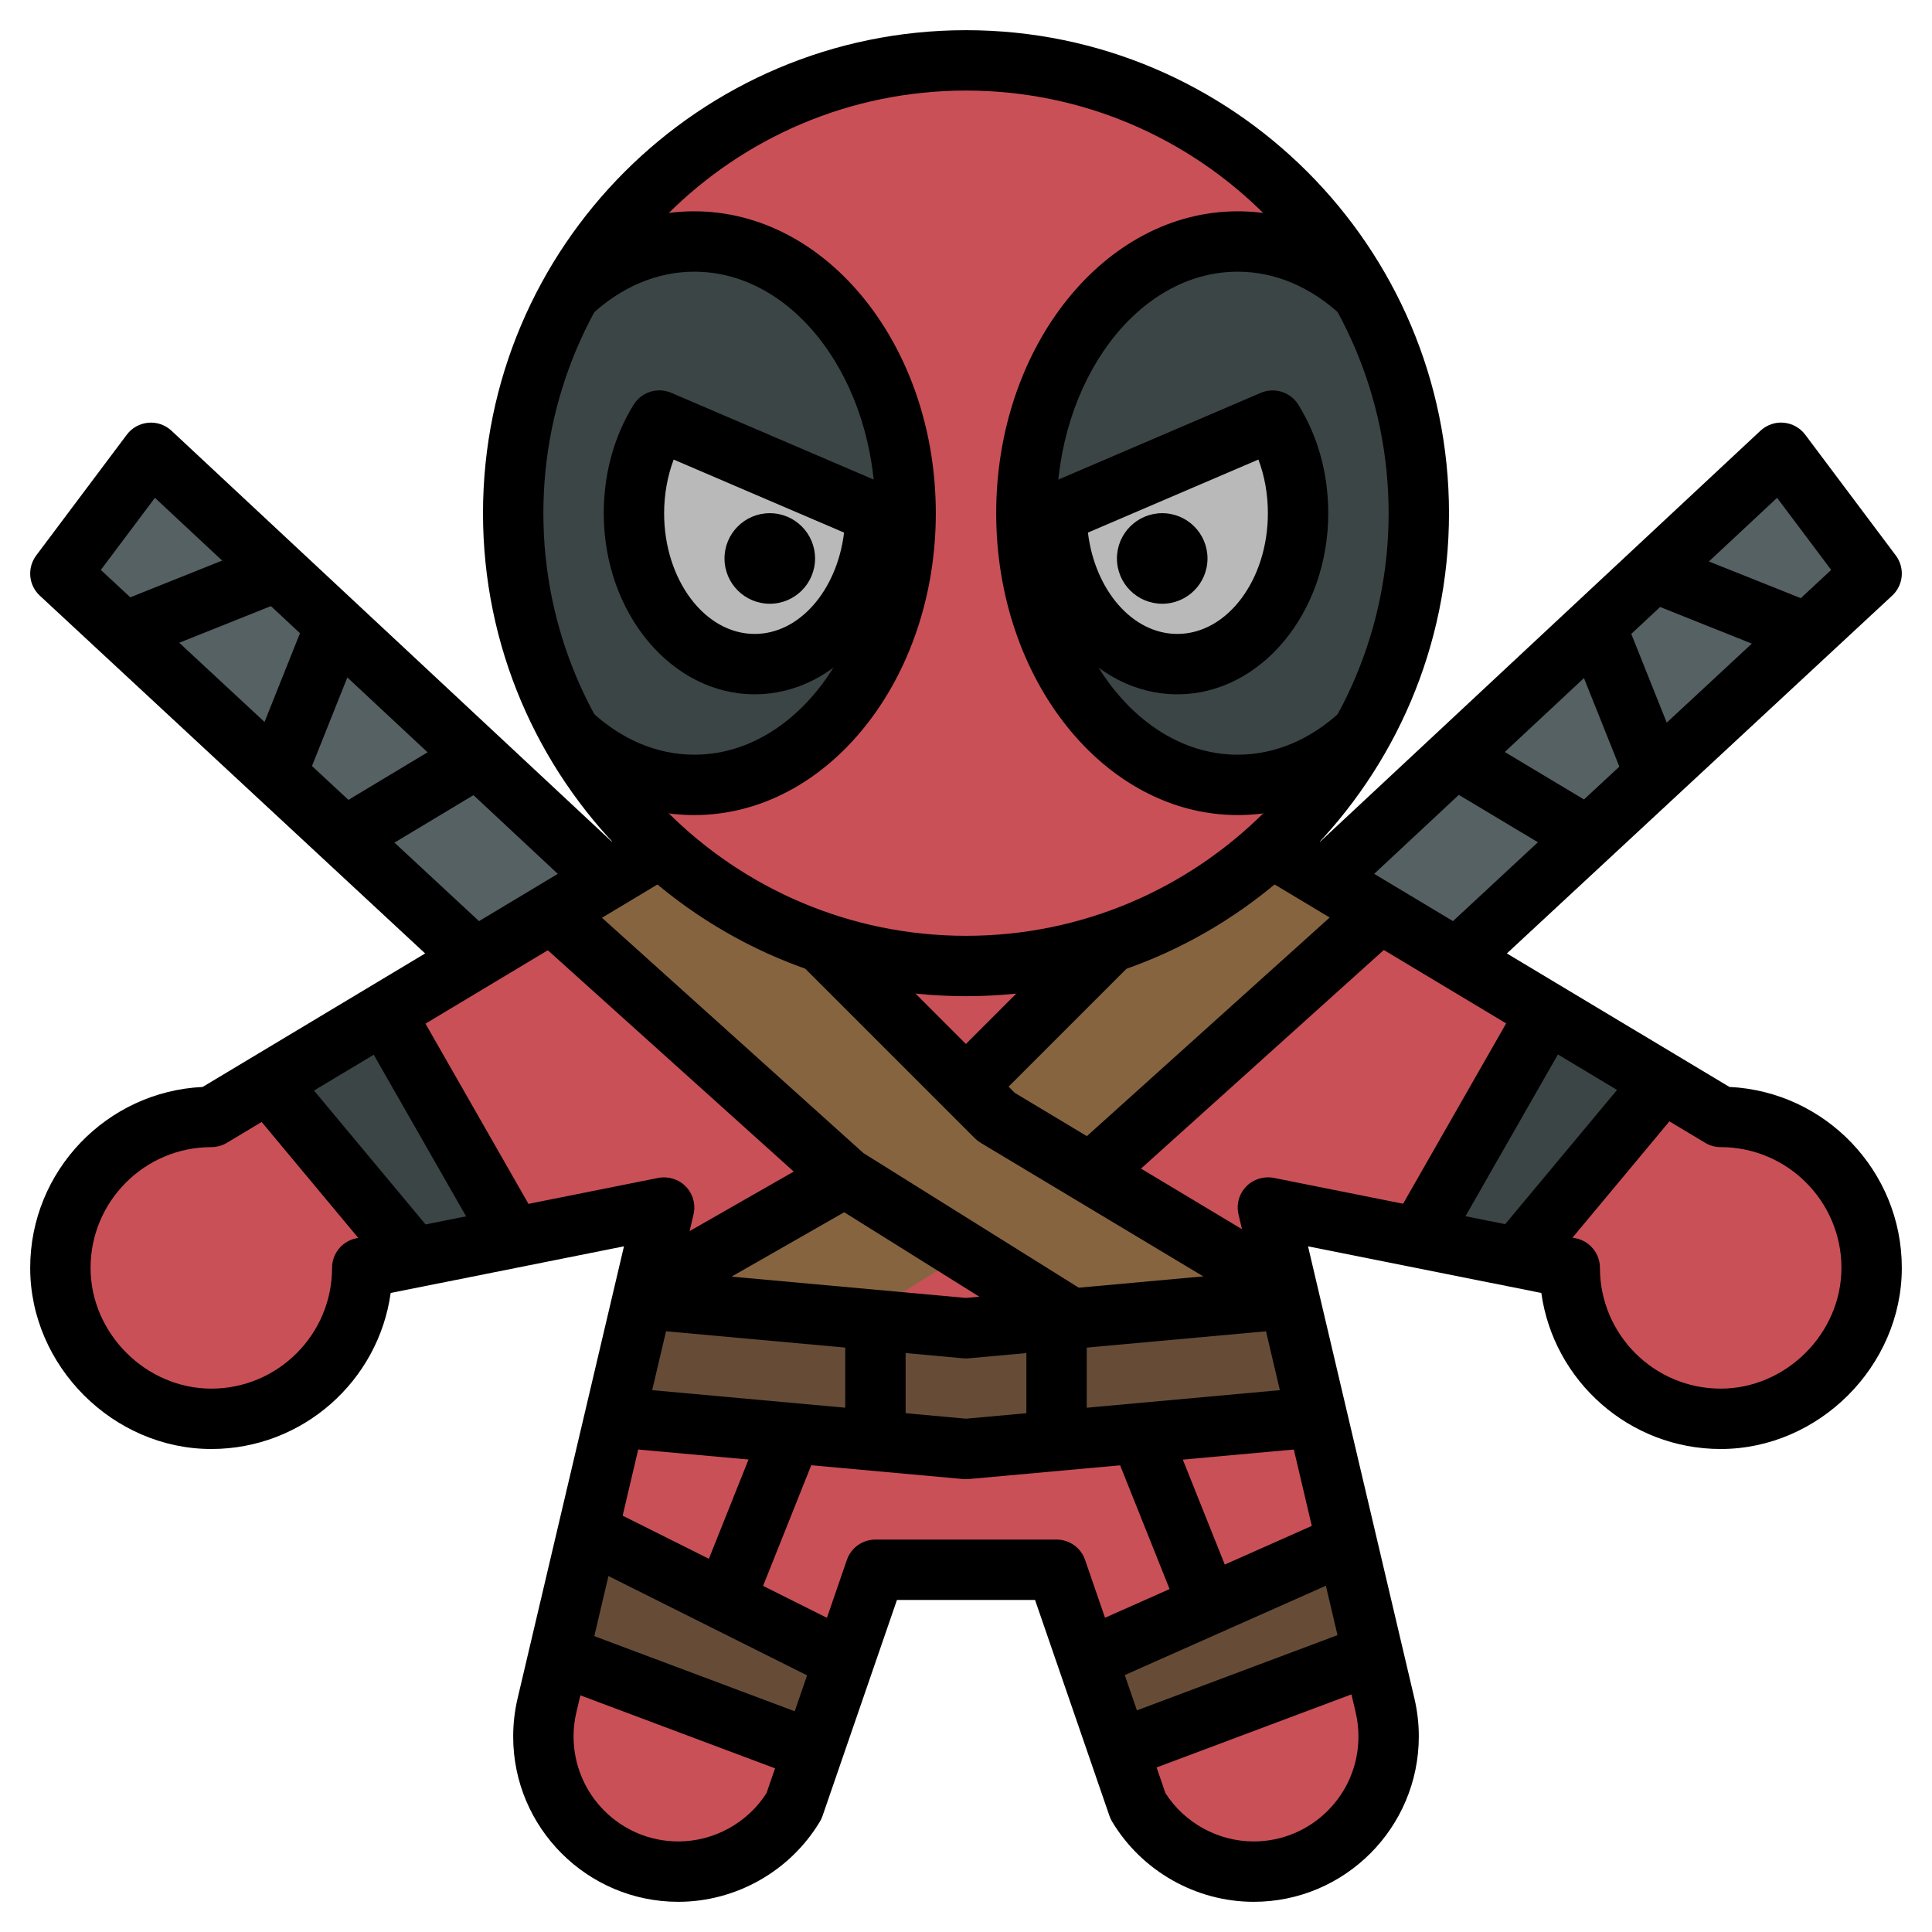 <?xml version="1.0" encoding="iso-8859-1"?>
<!-- Generator: Adobe Illustrator 22.1.0, SVG Export Plug-In . SVG Version: 6.00 Build 0)  -->
<svg xmlns="http://www.w3.org/2000/svg" xmlns:xlink="http://www.w3.org/1999/xlink" version="1.1" id="Layer_3" x="0px" y="0px" viewBox="0 0 64 64" style="enable-background:new 0 0 64 64;" xml:space="preserve" width="512" height="512">
<g>
	<g>
		<path style="fill:#CA5057;" d="M42,28l15,9c2.761,0,5,2.238,5,5c0,2.703-2.297,5.001-5,5c-2.761,0-5-2.239-5-5l-10-2l3.881,16.495    C45.96,56.831,46,57.174,46,57.519v0.012C46,59.999,43.999,62,41.531,62h0c-1.57,0-3.025-0.824-3.833-2.17L35,52h-6l-2.698,7.83    C25.494,61.176,24.039,62,22.469,62h0C20.001,62,18,59.999,18,57.531v-0.012c0-0.345,0.04-0.688,0.119-1.024L22,40l-10,2    c0,2.761-2.238,5-5,5C4.297,47,2,44.703,2,42c0-2.761,2.239-5,5-5l15-9"/>
	</g>
	<g>
		<path style="fill:#876440;" d="M28.508,43.683L36,39c0,0,9.733-8.76,9.733-8.76l-3.613-2.168c-1.525,1.395-3.34,2.479-5.343,3.151    C36.777,31.223,31,37,31,37l-10,6L28.508,43.683z"/>
	</g>
	<g>
		<path style="fill:#876440;" d="M42.657,42.794L33,37c0,0-5.777-5.777-5.777-5.777c-2.003-0.673-3.818-1.757-5.343-3.151    l-3.613,2.168L28,39c0,0,7.492,4.683,7.492,4.683l7.22-0.656L42.657,42.794z"/>
	</g>
	<g>
		<polygon style="fill:#664C37;" points="37.06,57.978 45.486,54.818 44.614,51.111 36.011,54.934   "/>
	</g>
	<g>
		<polygon style="fill:#664C37;" points="27.971,54.986 19.474,50.737 18.513,54.818 26.94,57.978   "/>
	</g>
	<g>
		<polygon style="fill:#664C37;" points="43.633,46.942 42.712,43.026 32,44 21.288,43.026 20.366,46.942 32,48   "/>
	</g>
	<g>
		<polygon style="fill:#3B4546;" points="47,41 50.286,41.657 55.111,35.867 51.255,33.553   "/>
	</g>
	<g>
		<polygon style="fill:#3B4546;" points="13.714,41.657 17,41 12.745,33.553 8.889,35.867   "/>
	</g>
	<g>
		<polyline style="fill:#566164;" points="43.345,29.612 59,15 62,19 48,32   "/>
	</g>
	<g>
		<polyline style="fill:#566164;" points="20.411,29.383 5,15 2,19 16,32   "/>
	</g>
	<g>
		<circle style="fill:#CA5057;" cx="32" cy="17" r="15"/>
	</g>
	<g>
		<path style="fill:#3B4546;" d="M18.877,9.726C20.034,8.64,21.459,8,23,8c3.866,0,7,4.029,7,9s-3.134,9-7,9    c-1.542,0-2.968-0.641-4.125-1.728l0.002-0.001C17.681,22.117,17,19.638,17,17c0-2.589,0.656-5.024,1.81-7.15L18.877,9.726z"/>
	</g>
	<g>
		<path style="fill:#3B4546;" d="M45.121,9.724C43.965,8.64,42.54,8,41,8c-3.866,0-7,4.029-7,9s3.134,9,7,9    c1.54,0,2.965-0.64,4.12-1.724C46.318,22.121,47,19.64,47,17C47,14.36,46.318,11.879,45.121,9.724z"/>
	</g>
	<g>
		<path style="fill:#B9B9B9;" d="M29,17c0,2.761-1.791,5-4,5s-4-2.239-4-5c0-1.156,0.314-2.221,0.841-3.068l0.001,0L29,17z"/>
	</g>
	<g>
		<path style="fill:#B9B9B9;" d="M35,17c0,2.761,1.791,5,4,5s4-2.239,4-5c0-1.156-0.314-2.221-0.841-3.068l-0.001,0L35,17z"/>
	</g>
	<g>
		<path d="M32,33c-8.822,0-16-7.178-16-16S23.178,1,32,1s16,7.178,16,16S40.822,33,32,33z M32,3c-7.72,0-14,6.28-14,14    s6.28,14,14,14s14-6.28,14-14S39.72,3,32,3z"/>
	</g>
	<g>
		<path d="M41.531,63c-1.911,0-3.708-1.018-4.69-2.655c-0.036-0.06-0.065-0.123-0.088-0.188L34.287,53h-4.574l-2.466,7.156    c-0.022,0.065-0.052,0.129-0.088,0.188C26.177,61.982,24.38,63,22.469,63C19.454,63,17,60.546,17,57.53    c0-0.433,0.049-0.854,0.145-1.264l3.525-14.98l-7.728,1.545C12.537,45.748,10.026,48,7,48c-3.252,0-6-2.748-6-6    c0-3.212,2.537-5.842,5.711-5.993l14.774-8.864l1.029,1.715l-15,9C7.359,37.951,7.181,38,7,38c-2.206,0-4,1.794-4,4    c0,2.168,1.832,4,4,4c2.206,0,4-1.794,4-4c0-0.477,0.336-0.887,0.804-0.98l10-2c0.336-0.064,0.679,0.042,0.915,0.285    c0.237,0.245,0.333,0.593,0.255,0.925l-3.881,16.495C19.031,56.984,19,57.252,19,57.519C19,59.443,20.556,61,22.469,61    c1.179,0,2.291-0.611,2.923-1.601l2.662-7.726C28.193,51.271,28.573,51,29,51h6c0.427,0,0.807,0.271,0.945,0.674l2.662,7.726    C39.24,60.389,40.352,61,41.531,61C43.444,61,45,59.443,45,57.53c0-0.278-0.031-0.546-0.092-0.807l-3.881-16.494    c-0.078-0.332,0.018-0.68,0.255-0.925c0.237-0.244,0.583-0.349,0.915-0.285l10,2C52.664,41.113,53,41.523,53,42    c0,2.206,1.794,4,4,4c2.168,0,4-1.832,4-4c0-2.206-1.794-4-4-4c-0.181,0-0.359-0.049-0.515-0.143l-15-9l1.029-1.715l14.774,8.864    C60.463,36.158,63,38.788,63,42c0,3.252-2.748,6-6,6c-3.026,0-5.536-2.252-5.942-5.169l-7.728-1.545l3.525,14.979    C46.951,56.677,47,57.098,47,57.519C47,60.546,44.546,63,41.531,63z"/>
	</g>
	<g>
		<rect x="23" y="48.528" transform="matrix(0.447 -0.894 0.894 0.447 -34.138 50.764)" width="2" height="8.944"/>
	</g>
	<g>
		<rect x="22" y="52.228" transform="matrix(0.351 -0.936 0.936 0.351 -37.978 58.197)" width="2" height="8.544"/>
	</g>
	<g>
		<rect x="35.403" y="52.015" transform="matrix(0.914 -0.406 0.406 0.914 -18.056 20.948)" width="9.849" height="2.001"/>
	</g>
	<g>
		<rect x="36.728" y="55.5" transform="matrix(0.936 -0.351 0.351 0.936 -17.224 17.987)" width="8.544" height="2"/>
	</g>
	<g>
		<path d="M32,49c-0.03,0-0.061-0.001-0.09-0.004l-11-1l0.181-1.992L32,46.996l10.91-0.992l0.181,1.992l-11,1    C32.061,48.999,32.03,49,32,49z"/>
	</g>
	<g>
		<path d="M32,45c-0.03,0-0.061-0.001-0.09-0.004l-11-1l0.181-1.992L32,42.996l10.91-0.992l0.181,1.992l-11,1    C32.061,44.999,32.03,45,32,45z"/>
	</g>
	<g>
		<rect x="28" y="44" width="2" height="4"/>
	</g>
	<g>
		<rect x="34" y="44" width="2" height="4"/>
	</g>
	<g>
		<rect x="10.5" y="35.095" transform="matrix(0.768 -0.64 0.64 0.768 -22.302 16.401)" width="2" height="7.81"/>
	</g>
	<g>
		<rect x="14" y="33.469" transform="matrix(0.868 -0.496 0.496 0.868 -16.629 12.383)" width="2" height="8.062"/>
	</g>
	<g>
		<rect x="48.595" y="38" transform="matrix(0.64 -0.768 0.768 0.64 -11.077 54.337)" width="7.81" height="2"/>
	</g>
	<g>
		<rect x="44.969" y="36.5" transform="matrix(0.496 -0.868 0.868 0.496 -7.87 61.439)" width="8.062" height="2"/>
	</g>
	<g>
		<rect x="22.307" y="49.5" transform="matrix(0.371 -0.929 0.929 0.371 -31.171 54.977)" width="5.385" height="2"/>
	</g>
	<g>
		<rect x="38" y="47.807" transform="matrix(0.928 -0.371 0.371 0.928 -15.966 18.096)" width="2" height="5.385"/>
	</g>
	<g>
		<path d="M25,23c-2.757,0-5-2.691-5-6c0-1.31,0.343-2.553,0.992-3.597c0.261-0.418,0.789-0.586,1.243-0.391l7.159,3.068    C29.762,16.238,30,16.6,30,17C30,20.309,27.757,23,25,23z M22.316,15.224C22.11,15.773,22,16.382,22,17c0,2.206,1.346,4,3,4    c1.49,0,2.73-1.456,2.961-3.357L22.316,15.224z"/>
	</g>
	<g>
		<path d="M39,23c-2.757,0-5-2.691-5-6c0-0.4,0.238-0.762,0.606-0.919l7.158-3.067c0.453-0.194,0.981-0.029,1.243,0.39    C43.657,14.446,44,15.689,44,17C44,20.309,41.757,23,39,23z M36.039,17.643C36.27,19.544,37.51,21,39,21c1.654,0,3-1.794,3-4    c0-0.628-0.107-1.229-0.314-1.777L36.039,17.643z"/>
	</g>
	<g>
		<path d="M15.319,32.732l-14-13C0.944,19.385,0.893,18.81,1.2,18.4l3-4c0.17-0.228,0.429-0.371,0.712-0.396    c0.282-0.027,0.563,0.072,0.77,0.265l15,14l-1.364,1.463L5.132,16.491L3.34,18.88l13.34,12.388L15.319,32.732z"/>
	</g>
	<g>
		<rect x="3.807" y="19" transform="matrix(0.928 -0.371 0.371 0.928 -6.964 3.846)" width="5.385" height="2.001"/>
	</g>
	<g>
		<rect x="7.307" y="22.5" transform="matrix(0.371 -0.929 0.929 0.371 -15.533 24.066)" width="5.385" height="2"/>
	</g>
	<g>
		<rect x="10.585" y="25.5" transform="matrix(0.857 -0.515 0.515 0.857 -11.713 10.726)" width="5.831" height="2"/>
	</g>
	<g>
		<path d="M48.681,32.732l-1.361-1.465L60.66,18.88l-1.792-2.389l-14.186,13.24l-1.364-1.463l15-14    c0.207-0.192,0.491-0.293,0.77-0.265c0.283,0.025,0.542,0.169,0.712,0.396l3,4c0.307,0.409,0.256,0.984-0.119,1.332L48.681,32.732    z"/>
	</g>
	<g>
		<rect x="56.5" y="17.307" transform="matrix(0.371 -0.928 0.928 0.371 17.576 65.96)" width="2.001" height="5.385"/>
	</g>
	<g>
		<rect x="53" y="20.807" transform="matrix(0.928 -0.371 0.371 0.928 -4.865 21.736)" width="2" height="5.385"/>
	</g>
	<g>
		<rect x="49.5" y="23.585" transform="matrix(0.514 -0.858 0.858 0.514 1.794 56.169)" width="2" height="5.831"/>
	</g>
	<g>
		<path d="M35.47,44.848l-8-5c-0.049-0.03-0.096-0.065-0.139-0.104l-10-9l1.338-1.486l9.935,8.941l7.926,4.954L35.47,44.848z"/>
	</g>
	<g>
		<path d="M42.485,43.857l-10-6c-0.07-0.042-0.135-0.093-0.192-0.15l-5.776-5.776l1.414-1.414l5.689,5.689l9.895,5.937    L42.485,43.857z"/>
	</g>
	<g>
		<rect x="34.319" y="33.62" transform="matrix(0.743 -0.669 0.669 0.743 -12.669 36.23)" width="13.095" height="2"/>
	</g>
	<g>
		<rect x="20.469" y="40" transform="matrix(0.868 -0.496 0.496 0.868 -17.114 17.557)" width="8.062" height="2"/>
	</g>
	<g>
		<rect x="31.011" y="32.612" transform="matrix(0.707 -0.707 0.707 0.707 -13.695 34.161)" width="6.755" height="2"/>
	</g>
	<g>
		<path d="M23,27c-1.754,0-3.417-0.691-4.81-1.998l1.369-1.459C20.575,24.496,21.764,25,23,25c3.309,0,6-3.589,6-8s-2.691-8-6-8    c-1.235,0-2.424,0.503-3.438,1.455l-1.368-1.459C19.585,7.69,21.247,7,23,7c4.411,0,8,4.486,8,10S27.411,27,23,27z"/>
	</g>
	<g>
		<path d="M41,27c-4.411,0-8-4.486-8-10s3.589-10,8-10c1.752,0,3.414,0.689,4.805,1.994l-1.368,1.459C43.423,9.503,42.235,9,41,9    c-3.309,0-6,3.589-6,8s2.691,8,6,8c1.235,0,2.423-0.503,3.437-1.453l1.368,1.459C44.414,26.311,42.752,27,41,27z"/>
	</g>
	<g>
		<circle cx="25.5" cy="18.5" r="1.5"/>
	</g>
	<g>
		<circle cx="38.5" cy="18.5" r="1.5"/>
	</g>
</g>
</svg>
